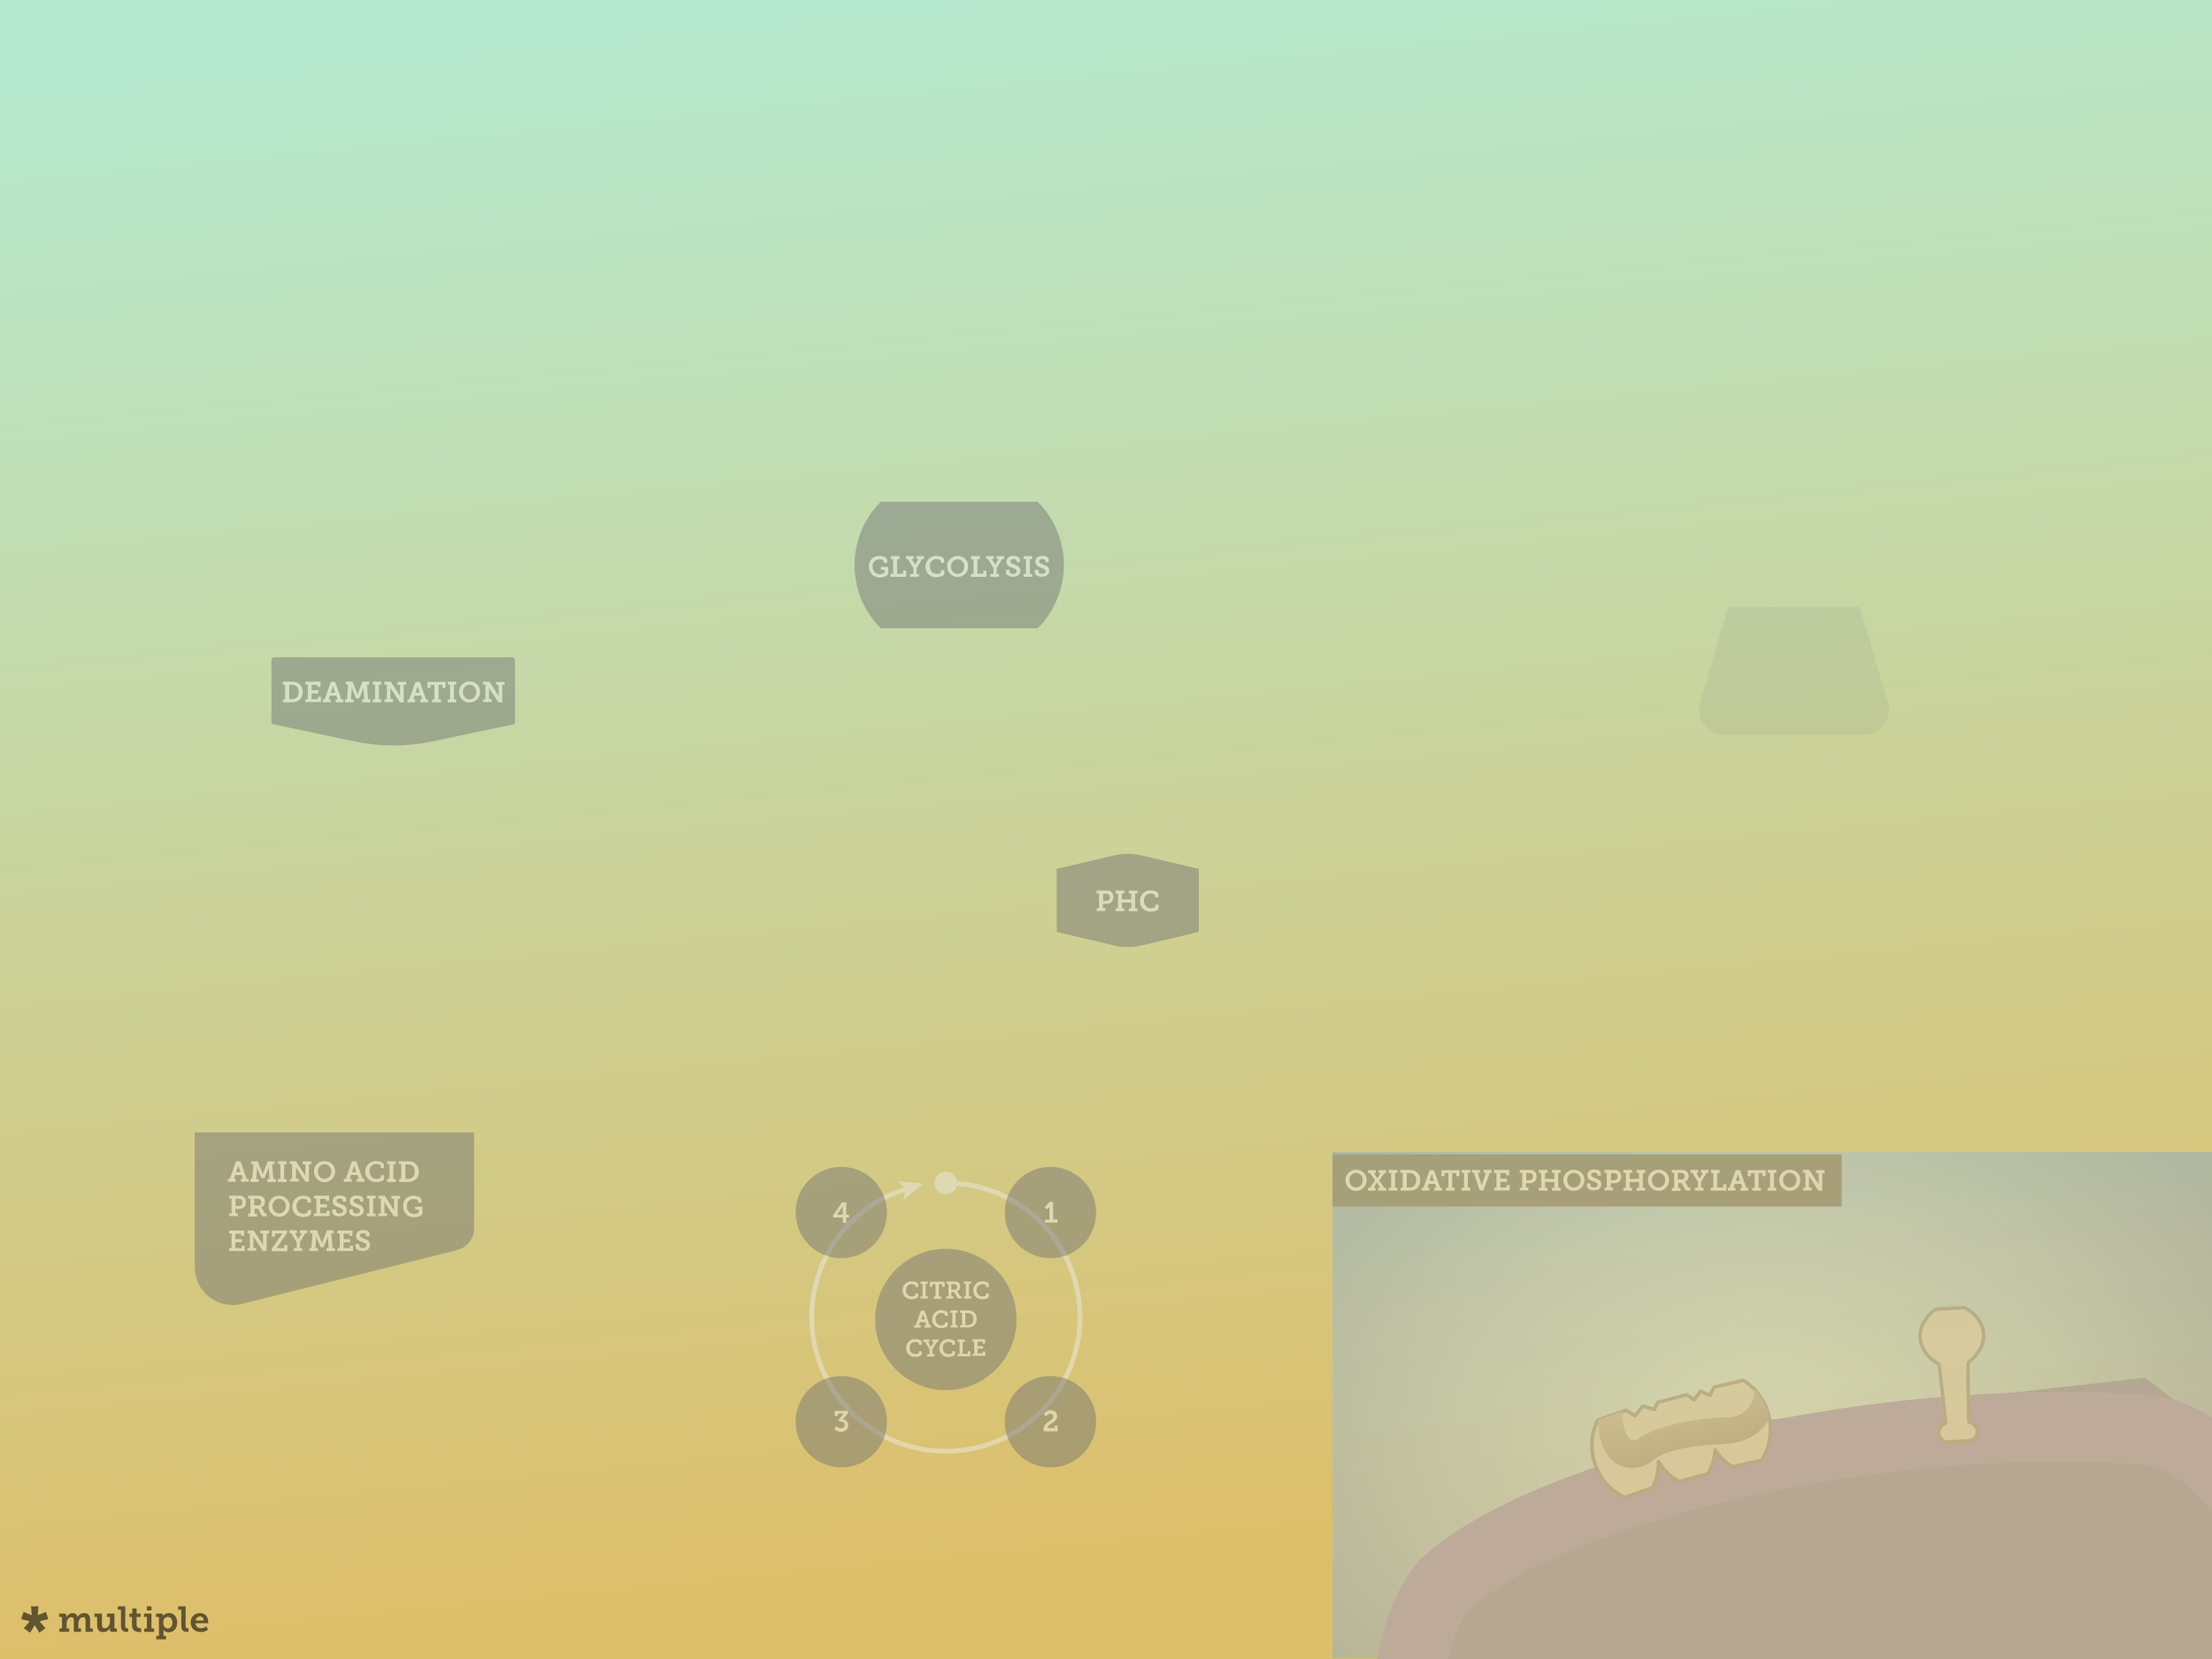 <?xml version="1.0" encoding="utf-8"?>
<!-- Generator: Adobe Illustrator 18.1.1, SVG Export Plug-In . SVG Version: 6.00 Build 0)  -->
<!DOCTYPE svg PUBLIC "-//W3C//DTD SVG 1.1//EN" "http://www.w3.org/Graphics/SVG/1.1/DTD/svg11.dtd">
<svg version="1.1" id="Layer_1" xmlns="http://www.w3.org/2000/svg" xmlns:xlink="http://www.w3.org/1999/xlink" x="0px" y="0px"
	 viewBox="0 0 920 690" enable-background="new 0 0 920 690" xml:space="preserve">
<filter  height="200%" width="200%" x="-50%" id="ds3" y="-50%">
	<feOffset  result="offOut" dy="17" dx="0" in="SourceAlpha"></feOffset>
	<feGaussianBlur  result="blurOut" stdDeviation="15" in="offOut"></feGaussianBlur>
	<feComponentTransfer>
		<feFuncA  type="linear" slope="0.4"></feFuncA>
	</feComponentTransfer>
	<feMerge>
		<feMergeNode></feMergeNode>
		<feMergeNode  in="SourceGraphic"></feMergeNode>
	</feMerge>
</filter>
<filter  height="200%" width="200%" x="-50%" id="ds2" y="-50%">
	<feOffset  result="offOut" dy="-1" dx="0" in="SourceAlpha"></feOffset>
	<feGaussianBlur  result="blurOut" stdDeviation="17" in="offOut"></feGaussianBlur>
	<feComponentTransfer>
		<feFuncA  type="linear" slope="0.2"></feFuncA>
	</feComponentTransfer>
	<feMerge>
		<feMergeNode></feMergeNode>
		<feMergeNode  in="SourceGraphic"></feMergeNode>
	</feMerge>
</filter>
<filter  height="170%" width="170%" x="-30%" id="ds1" y="-20%">
	<feOffset  result="offOut" dy="1" dx="0" in="SourceAlpha"></feOffset>
	<feGaussianBlur  result="blurOut" stdDeviation="2" in="offOut"></feGaussianBlur>
	<feComponentTransfer>
		<feFuncA  type="linear" slope="0.5"></feFuncA>
	</feComponentTransfer>
	<feMerge>
		<feMergeNode></feMergeNode>
		<feMergeNode  in="SourceGraphic"></feMergeNode>
	</feMerge>
</filter>
<linearGradient id="SVGID_1_" gradientUnits="userSpaceOnUse" x1="425.809" y1="-5.194" x2="489.046" y2="642.504">
	<stop  offset="0" style="stop-color:#B6E9CF"/>
	<stop  offset="1" style="stop-color:#DDBF6B"/>
</linearGradient>
<rect x="0" y="0" fill="url(#SVGID_1_)" width="920" height="690"/>
<g opacity="0.45">
	<path fill="#6D6E70" d="M213.4,301.3l-33.8,7.1c-10.5,2.2-21.4,2.2-31.9,0l-33.8-7.1c-0.6-0.1-1-0.6-1-1.2v-25.5
		c0-0.7,0.5-1.2,1.2-1.2h98.9c0.7,0,1.2,0.5,1.2,1.2v25.5C214.4,300.7,214,301.2,213.4,301.3z"/>
	<g>
		<g>
			<path fill="#E8E8E8" d="M117.6,290.9h1v-6.2h-1v-1.2h3.7c0.7,0,1.2,0,1.8,0.2c1.7,0.5,2.8,2,2.8,4.1c0,2-1,3.5-2.6,4
				c-0.6,0.2-1.2,0.3-1.9,0.3h-3.7V290.9z M121.2,290.8c0.5,0,1,0,1.4-0.2c1-0.4,1.6-1.4,1.6-2.8c0-1.5-0.6-2.4-1.6-2.8
				c-0.4-0.2-0.8-0.2-1.3-0.2h-1v6H121.2z"/>
			<path fill="#E8E8E8" d="M127,290.9h1v-6.2h-1v-1.2h6.3v2.2H132v-0.9h-2.4v2.3h2.8v1.3h-2.8v2.4h2.6v-1h1.3v2.2H127V290.9z"/>
			<path fill="#E8E8E8" d="M134.2,290.9h0.8l2.6-7.3h1.8l2.6,7.3h0.8v1.2h-3.2v-1.2h0.8l-0.5-1.6h-2.7l-0.5,1.6h0.8v1.2h-3.2V290.9z
				 M139.4,288.1l-0.8-2.4l-0.1-0.5c0-0.1,0-0.2,0-0.2h0l0,0.2c0,0.1-0.1,0.3-0.1,0.5l-0.8,2.4H139.4z"/>
			<path fill="#E8E8E8" d="M143.3,290.9h1l0.5-6.2h-1v-1.2h2.8l1.9,4.8c0.1,0.2,0.1,0.4,0.2,0.5l0,0.2h0l0-0.2
				c0-0.1,0.1-0.3,0.2-0.5l1.9-4.8h2.8v1.2h-1l0.5,6.2h1v1.2h-3.5v-1.2h0.9l-0.3-4.3c0-0.2,0-0.3,0-0.5l0-0.3h0c0,0.1,0,0.2-0.1,0.3
				c0,0.2-0.1,0.3-0.1,0.5l-1.6,3.9h-1.3l-1.6-3.9c0-0.1-0.1-0.3-0.1-0.5c0-0.1,0-0.2-0.1-0.3h0l0,0.3c0,0.2,0,0.3,0,0.5l-0.3,4.3h1
				v1.2h-3.5V290.9z"/>
			<path fill="#E8E8E8" d="M155,290.9h1v-6.2h-1v-1.2h3.6v1.2h-1v6.2h1v1.2H155V290.9z"/>
			<path fill="#E8E8E8" d="M159.9,290.9h1v-6.2h-1v-1.2h2.6l3.6,5.5c0.1,0.1,0.2,0.3,0.2,0.5l0.1,0.3h0l0-0.3c0-0.2,0-0.4,0-0.5
				v-4.2h-1.1v-1.2h3.6v1.2h-1v7.3h-1.6l-3.6-5.5c-0.1-0.1-0.2-0.3-0.2-0.5l-0.1-0.3h0l0,0.3c0,0.2,0,0.4,0,0.5v4.2h1.1v1.2h-3.6
				V290.9z"/>
			<path fill="#E8E8E8" d="M169.4,290.9h0.8l2.6-7.3h1.8l2.6,7.3h0.8v1.2h-3.2v-1.2h0.8l-0.5-1.6h-2.7l-0.5,1.6h0.8v1.2h-3.2V290.9z
				 M174.6,288.1l-0.8-2.4l-0.1-0.5c0-0.1,0-0.2,0-0.2h0l0,0.2c0,0.1-0.1,0.3-0.1,0.5l-0.8,2.4H174.6z"/>
			<path fill="#E8E8E8" d="M179.7,290.9h1v-6.1h-1.6v1.3h-1.3v-2.5h7.5v2.5h-1.3v-1.3h-1.6v6.1h1v1.2h-3.6V290.9z"/>
			<path fill="#E8E8E8" d="M186.2,290.9h1v-6.2h-1v-1.2h3.6v1.2h-1v6.2h1v1.2h-3.6V290.9z"/>
			<path fill="#E8E8E8" d="M195.3,283.4c2.5,0,4.4,1.9,4.4,4.3c0,2.5-1.9,4.5-4.4,4.5s-4.4-2-4.4-4.5
				C190.9,285.3,192.8,283.4,195.3,283.4z M195.3,290.9c1.5,0,2.8-1.3,2.8-3.1c0-1.7-1.3-3-2.8-3s-2.8,1.3-2.8,3
				C192.5,289.5,193.8,290.9,195.3,290.9z"/>
			<path fill="#E8E8E8" d="M200.9,290.9h1v-6.2h-1v-1.2h2.6l3.6,5.5c0.1,0.1,0.2,0.3,0.2,0.5l0.1,0.3h0l0-0.3c0-0.2,0-0.4,0-0.5
				v-4.2h-1.1v-1.2h3.6v1.2h-1v7.3h-1.6l-3.6-5.5c-0.1-0.1-0.2-0.3-0.2-0.5l-0.1-0.3h0l0,0.3c0,0.2,0,0.4,0,0.5v4.2h1.1v1.2h-3.6
				V290.9z"/>
		</g>
	</g>
</g>
<g opacity="0.45">
	<path fill="#6D6E70" d="M431.6,261.3c-21.8,0-43.5,0-65.3,0c-14.5-14.5-14.5-38,0-52.6c21.8,0,43.5,0,65.3,0
		C446.1,223.2,446.1,246.8,431.6,261.3z"/>
	<g>
		<g>
			<path fill="#E8E8E8" d="M365.7,231.2c1.5,0,3.3,0.6,3.3,1.7v1.2h-1.4v-0.6c0-0.6-0.9-0.9-1.8-0.9c-1.8,0-2.9,1.2-2.9,3
				c0,1.8,1.1,3.2,3,3.2c0.7,0,2-0.2,2-0.9v-0.9h-1.5v-1.2h3v2.6c0,1.3-2.3,1.8-3.5,1.8c-2.6,0-4.5-1.9-4.5-4.4
				C361.2,233.1,363.1,231.2,365.7,231.2z"/>
			<path fill="#E8E8E8" d="M370.5,238.7h1v-6.1h-1v-1.3h3.6v1.3h-1v6h2.5v-1.3h1.3v2.6h-6.5V238.7z"/>
			<path fill="#E8E8E8" d="M378.9,238.7h1v-2.4l-2.3-3.8h-0.8v-1.2h3.2v1.2h-0.8l1.3,2.2c0.1,0.1,0.1,0.2,0.1,0.3c0,0,0,0.1,0,0.1h0
				c0,0,0-0.1,0-0.1c0-0.1,0.1-0.2,0.1-0.3l1.3-2.2h-0.8v-1.2h3.1v1.2h-0.8l-2.3,3.8v2.4h1v1.2h-3.6V238.7z"/>
			<path fill="#E8E8E8" d="M389.4,231.2c1,0,3.3,0.4,3.3,1.7v1.2h-1.4v-0.7c0-0.6-1.1-0.9-1.8-0.9c-1.6,0-2.8,1.2-2.8,3
				c0,1.9,1.2,3.2,2.9,3.2c0.5,0,1.8-0.2,1.8-0.8v-0.7h1.4v1.2c0,1.3-2.2,1.7-3.4,1.7c-2.6,0-4.5-1.9-4.5-4.4
				C385,233.1,386.9,231.2,389.4,231.2z"/>
			<path fill="#E8E8E8" d="M398.3,231.2c2.5,0,4.4,1.9,4.4,4.3c0,2.5-1.9,4.5-4.4,4.5s-4.4-2-4.4-4.5
				C393.9,233.2,395.8,231.2,398.3,231.2z M398.3,238.7c1.5,0,2.8-1.3,2.8-3.1c0-1.7-1.3-3-2.8-3s-2.8,1.3-2.8,3
				C395.5,237.3,396.8,238.7,398.3,238.7z"/>
			<path fill="#E8E8E8" d="M403.9,238.7h1v-6.1h-1v-1.3h3.6v1.3h-1v6h2.5v-1.3h1.3v2.6h-6.5V238.7z"/>
			<path fill="#E8E8E8" d="M412.2,238.7h1v-2.4l-2.3-3.8h-0.8v-1.2h3.2v1.2h-0.8l1.3,2.2c0.1,0.1,0.1,0.2,0.1,0.3c0,0,0,0.1,0,0.1h0
				c0,0,0-0.1,0-0.1c0-0.1,0.1-0.2,0.1-0.3l1.3-2.2h-0.8v-1.2h3.1v1.2h-0.8l-2.3,3.8v2.4h1v1.2h-3.6V238.7z"/>
			<path fill="#E8E8E8" d="M419.9,237.2v0.6c0,0.5,0.7,0.9,1.5,0.9c0.9,0,1.5-0.4,1.5-1.1c0-0.9-1-1.1-2-1.5
				c-1.1-0.4-2.3-0.9-2.3-2.5c0-1.7,1.4-2.4,2.9-2.4c1.3,0,2.7,0.5,2.7,1.5v1.1h-1.4v-0.6c0-0.4-0.6-0.7-1.3-0.7
				c-0.7,0-1.3,0.3-1.3,0.9c0,0.8,0.8,1,1.7,1.4c1.3,0.4,2.5,1,2.5,2.6c0,1.7-1.5,2.5-3.1,2.5c-1.4,0-2.9-0.6-2.9-1.9v-1H419.9z"/>
			<path fill="#E8E8E8" d="M425.7,238.7h1v-6.2h-1v-1.2h3.6v1.2h-1v6.2h1v1.2h-3.6V238.7z"/>
			<path fill="#E8E8E8" d="M431.9,237.2v0.6c0,0.5,0.7,0.9,1.5,0.9c0.9,0,1.5-0.4,1.5-1.1c0-0.9-1-1.1-2-1.5
				c-1.1-0.4-2.3-0.9-2.3-2.5c0-1.7,1.4-2.4,2.9-2.4c1.3,0,2.7,0.5,2.7,1.5v1.1h-1.4v-0.6c0-0.4-0.6-0.7-1.3-0.7
				c-0.7,0-1.3,0.3-1.3,0.9c0,0.8,0.8,1,1.7,1.4c1.3,0.4,2.5,1,2.5,2.6c0,1.7-1.5,2.5-3.1,2.5c-1.4,0-2.9-0.6-2.9-1.9v-1H431.9z"/>
		</g>
	</g>
</g>
<path opacity="0.1" fill="#6D6E70" d="M773.5,252.4h-54.7l-11.7,39.8c-2,6.8,3.1,13.5,10.1,13.5h57.9c7.1,0,12.1-6.8,10.1-13.5
	L773.5,252.4z"/>
<g opacity="0.45">
	<g>
		<path fill="none" stroke="#EDEDED" stroke-width="2" stroke-miterlimit="10" d="M393.4,492c30.8,0,55.8,25,55.8,55.8
			c0,30.8-25,55.8-55.8,55.8s-55.8-25-55.8-55.8c0-25.2,16.7-46.5,39.6-53.4"/>
		<g>
			<circle fill="#EDEDED" cx="393.4" cy="492" r="4.7"/>
		</g>
		<g>
			<polygon fill="#EDEDED" points="384,492.3 375.7,499.1 376.7,494.5 373.3,491.3 			"/>
		</g>
	</g>
</g>
<g opacity="0.45">
	<path fill="#6D6E70" d="M498.6,387.6l-23.7,5.6c-3.8,0.9-7.9,0.9-11.7,0l-23.7-5.6v-26.2l23.7-5.6c3.8-0.9,7.9-0.9,11.7,0l23.7,5.6
		V387.6z"/>
	<g>
		<g>
			<path fill="#E8E8E8" d="M456.1,377.8h1v-6.2h-1v-1.2h4.1c0.5,0,1,0,1.4,0.2c0.9,0.4,1.5,1.3,1.5,2.5c0,1.2-0.6,2.2-1.6,2.6
				c-0.4,0.1-0.8,0.2-1.3,0.2h-1.5v1.8h1v1.2h-3.6V377.8z M460,374.7c0.3,0,0.6-0.1,0.9-0.2c0.5-0.2,0.7-0.7,0.7-1.3
				c0-0.6-0.2-1-0.6-1.3c-0.2-0.1-0.5-0.2-0.9-0.2h-1.3v3H460z"/>
			<path fill="#E8E8E8" d="M464,377.8h1v-6.2h-1v-1.2h3.6v1.2h-1v2.5h3.9v-2.5h-1v-1.2h3.6v1.2h-1v6.2h1v1.2h-3.6v-1.2h1v-2.4h-3.9
				v2.4h1v1.2H464V377.8z"/>
			<path fill="#E8E8E8" d="M478.5,370.3c1,0,3.3,0.4,3.3,1.7v1.2h-1.4v-0.7c0-0.6-1.1-0.9-1.8-0.9c-1.6,0-2.8,1.2-2.8,3
				c0,1.9,1.2,3.2,2.9,3.2c0.5,0,1.8-0.2,1.8-0.8v-0.7h1.4v1.2c0,1.3-2.2,1.7-3.4,1.7c-2.6,0-4.4-1.9-4.4-4.4
				C474.1,372.2,476,370.3,478.5,370.3z"/>
		</g>
	</g>
</g>
<g opacity="0.45">
	<circle fill="#6D6E70" cx="393.4" cy="548.8" r="29.4"/>
	<g>
		<g>
			<path fill="#E8E8E8" d="M379.1,532.9c0.9,0,2.8,0.3,2.8,1.4v1h-1.2v-0.5c0-0.5-0.9-0.7-1.5-0.7c-1.4,0-2.4,1-2.4,2.5
				c0,1.6,1,2.6,2.4,2.6c0.4,0,1.5-0.1,1.5-0.7v-0.5h1.2v1c0,1.1-1.8,1.4-2.8,1.4c-2.2,0-3.7-1.6-3.7-3.7
				C375.4,534.5,377,532.9,379.1,532.9z"/>
			<path fill="#E8E8E8" d="M382.9,539.2h0.8V534h-0.8v-1h3v1h-0.9v5.1h0.9v1h-3V539.2z"/>
			<path fill="#E8E8E8" d="M388.3,539.2h0.8v-5.1h-1.3v1.1h-1.1v-2.1h6.2v2.1h-1.1v-1.1h-1.3v5.1h0.9v1h-3V539.2z"/>
			<path fill="#E8E8E8" d="M393.7,539.2h0.8V534h-0.8v-1h3.1c0.5,0,0.9,0,1.3,0.1c0.8,0.3,1.3,0.9,1.3,1.9c0,1-0.5,1.7-1.3,2v0
				l0.1,0.1c0.1,0.1,0.2,0.2,0.2,0.3l0.8,1.5c0.1,0.2,0.2,0.2,0.5,0.2h0.2v1h-0.8c-0.6,0-0.8-0.1-1-0.5l-1-1.8
				c-0.2-0.3-0.3-0.4-0.7-0.4h-0.7v1.7h0.8v1h-3V539.2z M397,536.4c0.7,0,1.1-0.4,1.1-1.2c0-0.5-0.2-0.8-0.6-1
				c-0.2-0.1-0.5-0.1-0.8-0.1h-1v2.3H397z"/>
			<path fill="#E8E8E8" d="M400.9,539.2h0.8V534h-0.8v-1h3v1H403v5.1h0.9v1h-3V539.2z"/>
			<path fill="#E8E8E8" d="M408.5,532.9c0.9,0,2.8,0.3,2.8,1.4v1h-1.2v-0.5c0-0.5-0.9-0.7-1.5-0.7c-1.4,0-2.4,1-2.4,2.5
				c0,1.6,1,2.6,2.4,2.6c0.4,0,1.5-0.1,1.5-0.7v-0.5h1.2v1c0,1.1-1.8,1.4-2.8,1.4c-2.2,0-3.7-1.6-3.7-3.7
				C404.8,534.5,406.4,532.9,408.5,532.9z"/>
			<path fill="#E8E8E8" d="M380.3,551.2h0.6l2.1-6.1h1.5l2.1,6.1h0.6v1h-2.7v-1h0.7l-0.4-1.3h-2.2l-0.4,1.3h0.7v1h-2.7V551.2z
				 M384.7,548.8l-0.7-2l-0.1-0.4c0-0.1,0-0.1,0-0.2h0l0,0.2c0,0.1,0,0.2-0.1,0.4l-0.7,2H384.7z"/>
			<path fill="#E8E8E8" d="M391.4,544.9c0.9,0,2.8,0.3,2.8,1.4v1H393v-0.5c0-0.5-0.9-0.7-1.5-0.7c-1.4,0-2.4,1-2.4,2.5
				c0,1.6,1,2.6,2.4,2.6c0.4,0,1.5-0.1,1.5-0.7v-0.5h1.2v1c0,1.1-1.8,1.4-2.8,1.4c-2.2,0-3.7-1.6-3.7-3.7
				C387.8,546.5,389.4,544.9,391.4,544.9z"/>
			<path fill="#E8E8E8" d="M395.3,551.2h0.8V546h-0.8v-1h3v1h-0.9v5.1h0.9v1h-3V551.2z"/>
			<path fill="#E8E8E8" d="M399.3,551.2h0.8V546h-0.8v-1h3.1c0.6,0,1,0,1.5,0.2c1.4,0.4,2.3,1.6,2.3,3.4c0,1.7-0.8,2.9-2.2,3.3
				c-0.5,0.2-1,0.2-1.6,0.2h-3.1V551.2z M402.4,551.1c0.5,0,0.8,0,1.2-0.2c0.8-0.3,1.3-1.1,1.3-2.3c0-1.2-0.5-2-1.4-2.3
				c-0.4-0.2-0.7-0.2-1.1-0.2h-0.9v5H402.4z"/>
			<path fill="#E8E8E8" d="M380.6,556.9c0.9,0,2.8,0.3,2.8,1.4v1h-1.2v-0.5c0-0.5-0.9-0.7-1.5-0.7c-1.4,0-2.4,1-2.4,2.5
				c0,1.6,1,2.6,2.4,2.6c0.4,0,1.5-0.1,1.5-0.7v-0.5h1.2v1c0,1.1-1.8,1.4-2.8,1.4c-2.2,0-3.7-1.6-3.7-3.7
				C376.9,558.5,378.5,556.9,380.6,556.9z"/>
			<path fill="#E8E8E8" d="M385.7,563.2h0.9v-2l-1.9-3.1H384v-1h2.6v1H386l1.1,1.9c0.1,0.1,0.1,0.2,0.1,0.2c0,0,0,0.1,0,0.1h0
				c0,0,0-0.1,0-0.1c0-0.1,0.1-0.1,0.1-0.2l1.1-1.9h-0.7v-1h2.6v1h-0.6l-1.9,3.1v2h0.8v1h-3V563.2z"/>
			<path fill="#E8E8E8" d="M394.4,556.9c0.9,0,2.8,0.3,2.8,1.4v1H396v-0.5c0-0.5-0.9-0.7-1.5-0.7c-1.4,0-2.4,1-2.4,2.5
				c0,1.6,1,2.6,2.4,2.6c0.4,0,1.5-0.1,1.5-0.7v-0.5h1.2v1c0,1.1-1.8,1.4-2.8,1.4c-2.2,0-3.7-1.6-3.7-3.7
				C390.8,558.5,392.4,556.9,394.4,556.9z"/>
			<path fill="#E8E8E8" d="M398.3,563.2h0.8v-5.1h-0.8v-1h3v1h-0.9v5h2.1V562h1.1v2.1h-5.4V563.2z"/>
			<path fill="#E8E8E8" d="M404.4,563.2h0.8V558h-0.8v-1h5.3v1.8h-1.1v-0.8h-2v1.9h2.3v1h-2.3v2h2.1v-0.8h1.1v1.8h-5.4V563.2z"/>
		</g>
	</g>
	<circle fill="#6D6E70" cx="436.9" cy="504.3" r="19"/>
	<circle fill="#6D6E70" cx="436.9" cy="591.3" r="19"/>
	<circle fill="#6D6E70" cx="349.9" cy="591.3" r="19"/>
	<circle fill="#6D6E70" cx="349.9" cy="504.3" r="19"/>
	<g>
		<g>
			<path fill="#E8E8E8" d="M434.6,507.3h1.9v-4.8c0-0.1,0-0.3,0-0.4V502h0l-0.1,0.1c-0.1,0.1-0.1,0.2-0.3,0.3l-0.7,0.6l-0.9-1
				l2.1-2.1h1.4v7.3h1.8v1.3h-5.2V507.3z"/>
		</g>
	</g>
	<g>
		<g>
			<path fill="#E8E8E8" d="M434.1,595.3c0-0.3-0.1-0.5-0.1-0.8c0-3.1,4.1-3.5,4.1-5.3c0-0.8-0.6-1.2-1.3-1.2c-0.5,0-0.9,0.3-1.2,0.5
				c-0.2,0.2-0.3,0.3-0.4,0.5l-1.1-0.7c0.2-0.3,0.4-0.6,0.6-0.9c0.5-0.4,1.2-0.9,2.2-0.9c1.5,0,2.8,0.9,2.8,2.5c0,2.7-3.9,3.1-4,4.9
				h2.9V593h1.3v2.3H434.1z"/>
		</g>
	</g>
	<g>
		<g>
			<path fill="#E8E8E8" d="M346.5,505.5l3.7-5.4h1.8v5.1h1.1v1.2H352v2.2h-1.5v-2.2h-4V505.5z M348.1,505.2L348.1,505.2l2.4,0v-2.8
				c0-0.2,0-0.3,0-0.5l0-0.3h0l-0.1,0.2c-0.1,0.1-0.1,0.3-0.2,0.4L348.1,505.2z"/>
		</g>
	</g>
	<g>
		<g>
			<path fill="#E8E8E8" d="M347.2,586.8h5.4v1.1l-2,2.4c1.1,0.2,2.2,0.9,2.2,2.4c0,1.5-1.1,2.8-3,2.8c-0.9,0-1.6-0.3-2.1-0.6
				c-0.3-0.2-0.5-0.4-0.7-0.6l0.8-1.1c0.2,0.2,0.3,0.3,0.6,0.4c0.3,0.2,0.8,0.4,1.4,0.4c0.9,0,1.5-0.6,1.5-1.4
				c0-0.9-0.7-1.3-1.7-1.3c-0.2,0-0.4,0-0.5,0l-0.3-0.8l1.8-2.3c0.1-0.1,0.2-0.2,0.2-0.2l0.1-0.1v0c-0.1,0-0.1,0-0.2,0
				c-0.1,0-0.2,0-0.3,0h-1.9v1h-1.3V586.8z"/>
		</g>
	</g>
</g>
<g opacity="0.45">
	<g filter="url(#ds2)">
		
			<radialGradient id="SVGID_2_" cx="733.088" cy="596.4" r="229.917" gradientTransform="matrix(1 0 0 0.719 0 167.902)" gradientUnits="userSpaceOnUse">
			<stop  offset="0" style="stop-color:#C9E9F0"/>
			<stop  offset="0.218" style="stop-color:#C1E1EC"/>
			<stop  offset="0.556" style="stop-color:#ACCBE0"/>
			<stop  offset="0.97" style="stop-color:#8AA8CD"/>
			<stop  offset="1" style="stop-color:#87A5CB"/>
		</radialGradient>
		<rect x="554.2" y="480.1" fill="url(#SVGID_2_)" width="365.8" height="210.6"/>
	</g>
	<polygon fill="#8689BC" points="581.6,721.1 602.9,641.4 725.6,591.7 892.4,573 932.4,604.5 918.5,738.7 	"/>
	<g filter="url(#ds3)">
		<path fill="none" stroke="#9991CE" stroke-width="29" stroke-miterlimit="10" d="M581.6,719.7c0.5-16.5,4.3-65,21.4-79.7
			c42.5-36.6,176-70.9,289.5-62.2c28.9,2.2,47.2,38,47.2,38"/>
	</g>
	<g filter="url(#ds1)">
		<path fill="#D0D2D3" stroke="#929497" stroke-width="1.455" stroke-linejoin="round" stroke-miterlimit="10" d="M687.4,617.7
			c1.7-3.5,2.4-7.2,2.4-10.8c2,3.3,4.9,6.2,8.5,8.3l12-3.2c1.8-3.1,2.8-6.5,3.1-9.9c1.8,2.8,4.3,5.2,7.2,7l12.1-2.8
			c7.1-11.3,3.6-26.1-7.6-33.2l-12.1,2.8c-0.7,1.1-1.3,2.3-1.8,3.5l-3.9-1.8l-2.7,3.6c-1-0.8-2-1.5-3.1-2.1l-12,3.2
			c-0.5,0.9-1,1.9-1.4,2.9l-4.9-1.4l-3.2,4.1c-1.2-0.9-2.4-1.6-3.8-2.3c-3.6,1.2-7.9,2.7-11.7,4.1c-5.8,12-0.8,26.4,11.2,32.1
			L687.4,617.7z"/>
		<linearGradient id="SVGID_3_" gradientUnits="userSpaceOnUse" x1="698.22" y1="582.045" x2="703.333" y2="603.854">
			<stop  offset="0" style="stop-color:#B5B5B5"/>
			<stop  offset="1" style="stop-color:#9A9A9A"/>
		</linearGradient>
		<path fill="url(#SVGID_3_)" d="M718.1,588.5c-6.9-0.1-26.9,2-37.1,9.1c-1,0.7-2.4,0.3-2.9,0c-1-0.6-3.3-3.2-3.4-11.6
			c-3.2,1.1-6.9,2.4-10.2,3.6c0.5,9.6,3.3,15.7,8.4,18.5c1.8,1,3.7,1.4,5.7,1.4c2.9,0,6-0.7,8.6-2.9c7.2-6.3,25.4-6.7,31.7-7.2
			c7.2-0.6,13.8-4.2,17.1-10.6c-0.9-4.6-3.1-8.8-6.5-12.2C729.9,587.5,720.3,588.6,718.1,588.5z"/>
	</g>
	<g filter="url(#ds1)">
		<path fill="#D0D2D3" d="M804.9,543.6c-9,6.9-8.3,17.1,1.4,22.7c0.5,0,2.9,24.6,2.9,24.6c-5.3,2.6-2.4,8.1,1.3,7.9
			c2.5-0.2,5.7-0.4,8.2-0.5c4.1-0.2,5.8-6,0.2-8c0,0-0.7-24.7-0.2-24.7c9-6.9,8.3-17.1-1.4-22.7C813.5,543,808.7,543.3,804.9,543.6z
			"/>
		<path fill="none" stroke="#929497" stroke-width="1.455" stroke-linejoin="round" stroke-miterlimit="10" d="M804.9,543.6
			c-9,6.9-8.3,17.1,1.4,22.7c0.5,0,2.9,24.6,2.9,24.6c-5.3,2.6-2.4,8.1,1.3,7.9c2.5-0.2,5.7-0.4,8.2-0.5c4.1-0.2,5.8-6,0.2-8
			c0,0-0.7-24.7-0.2-24.7c9-6.9,8.3-17.1-1.4-22.7C813.5,543,808.7,543.3,804.9,543.6z"/>
	</g>
	<rect x="554.2" y="480.1" fill="#6D6E70" width="211.8" height="21.7"/>
	<g>
		<g>
			<path fill="#E8E8E8" d="M564,486.5c2.5,0,4.4,1.9,4.4,4.3c0,2.5-1.9,4.5-4.4,4.5s-4.4-2-4.4-4.5
				C559.6,488.4,561.5,486.5,564,486.5z M564,493.9c1.5,0,2.8-1.3,2.8-3.1c0-1.7-1.3-3-2.8-3s-2.8,1.3-2.8,3
				C561.2,492.6,562.5,493.9,564,493.9z"/>
			<path fill="#E8E8E8" d="M569,494h0.8l2.1-3.1l-2.1-3h-0.8v-1.2h3.2v1.2h-0.8l1.2,1.8c0.1,0.1,0.1,0.2,0.2,0.3c0,0,0,0.1,0.1,0.1
				h0c0,0,0.1-0.2,0.2-0.4l1.1-1.8h-0.8v-1.2h3.1v1.2h-0.7l-2.2,3.1l2.1,3h0.8v1.2h-3.2V494h0.8l-1.2-1.8c-0.1-0.1-0.1-0.2-0.2-0.3
				c0,0,0-0.1-0.1-0.1h0c0,0-0.1,0.2-0.2,0.4l-1.1,1.8h0.8v1.2H569V494z"/>
			<path fill="#E8E8E8" d="M577.6,494h1v-6.2h-1v-1.2h3.6v1.2h-1v6.2h1v1.2h-3.6V494z"/>
			<path fill="#E8E8E8" d="M582.4,494h1v-6.2h-1v-1.2h3.7c0.7,0,1.2,0,1.8,0.2c1.7,0.5,2.8,2,2.8,4.1c0,2-1,3.5-2.6,4
				c-0.6,0.2-1.2,0.3-1.9,0.3h-3.7V494z M586,493.9c0.5,0,1,0,1.4-0.2c1-0.4,1.6-1.4,1.6-2.8c0-1.5-0.6-2.4-1.6-2.8
				c-0.4-0.2-0.8-0.2-1.3-0.2h-1v6H586z"/>
			<path fill="#E8E8E8" d="M591.2,494h0.8l2.6-7.3h1.8l2.6,7.3h0.8v1.2h-3.2V494h0.8l-0.5-1.6h-2.7l-0.5,1.6h0.8v1.2h-3.2V494z
				 M596.4,491.1l-0.8-2.4l-0.1-0.5c0-0.1,0-0.2,0-0.2h0l0,0.2c0,0.1-0.1,0.3-0.1,0.5l-0.8,2.4H596.4z"/>
			<path fill="#E8E8E8" d="M601.4,494h1v-6.1h-1.6v1.3h-1.3v-2.5h7.5v2.5h-1.3v-1.3H604v6.1h1v1.2h-3.6V494z"/>
			<path fill="#E8E8E8" d="M607.9,494h1v-6.2h-1v-1.2h3.6v1.2h-1v6.2h1v1.2h-3.6V494z"/>
			<path fill="#E8E8E8" d="M613,487.8h-0.8v-1.2h3.3v1.2h-0.9l1.6,4.9c0.1,0.2,0.1,0.4,0.1,0.5l0,0.3h0l0-0.3c0-0.1,0.1-0.3,0.1-0.5
				l1.6-4.9h-0.9v-1.2h3.3v1.2h-0.8l-2.6,7.3h-1.6L613,487.8z"/>
			<path fill="#E8E8E8" d="M621.4,494h1v-6.2h-1v-1.2h6.3v2.2h-1.3v-0.9H624v2.3h2.8v1.3H624v2.4h2.6v-1h1.3v2.2h-6.5V494z"/>
			<path fill="#E8E8E8" d="M632.1,494h1v-6.2h-1v-1.2h4.1c0.5,0,1,0,1.4,0.2c0.9,0.4,1.5,1.3,1.5,2.5c0,1.2-0.6,2.2-1.6,2.6
				c-0.4,0.1-0.8,0.2-1.3,0.2h-1.5v1.8h1v1.2h-3.6V494z M636,490.9c0.3,0,0.6-0.1,0.9-0.2c0.5-0.2,0.7-0.7,0.7-1.3
				c0-0.6-0.2-1-0.6-1.3c-0.2-0.1-0.5-0.2-0.9-0.2h-1.3v3H636z"/>
			<path fill="#E8E8E8" d="M640,494h1v-6.2h-1v-1.2h3.6v1.2h-1v2.5h3.9v-2.5h-1v-1.2h3.6v1.2h-1v6.2h1v1.2h-3.6V494h1v-2.4h-3.9v2.4
				h1v1.2H640V494z"/>
			<path fill="#E8E8E8" d="M654.6,486.5c2.5,0,4.4,1.9,4.4,4.3c0,2.5-1.9,4.5-4.4,4.5s-4.4-2-4.4-4.5
				C650.2,488.4,652.1,486.5,654.6,486.5z M654.6,493.9c1.5,0,2.8-1.3,2.8-3.1c0-1.7-1.3-3-2.8-3s-2.8,1.3-2.8,3
				C651.8,492.6,653.1,493.9,654.6,493.9z"/>
			<path fill="#E8E8E8" d="M661.5,492.4v0.6c0,0.5,0.7,0.9,1.5,0.9c0.9,0,1.5-0.4,1.5-1.1c0-0.9-1-1.1-2-1.5
				c-1.1-0.4-2.3-0.9-2.3-2.5c0-1.7,1.4-2.4,2.9-2.4c1.3,0,2.7,0.5,2.7,1.5v1.1h-1.4v-0.6c0-0.4-0.6-0.7-1.3-0.7
				c-0.7,0-1.3,0.3-1.3,0.9c0,0.8,0.8,1,1.7,1.4c1.3,0.4,2.5,1,2.5,2.6c0,1.7-1.5,2.5-3.1,2.5c-1.4,0-2.9-0.6-2.9-1.9v-1H661.5z"/>
			<path fill="#E8E8E8" d="M667.3,494h1v-6.2h-1v-1.2h4.1c0.5,0,1,0,1.4,0.2c0.9,0.4,1.5,1.3,1.5,2.5c0,1.2-0.6,2.2-1.6,2.6
				c-0.4,0.1-0.8,0.2-1.3,0.2h-1.5v1.8h1v1.2h-3.6V494z M671.2,490.9c0.3,0,0.6-0.1,0.9-0.2c0.5-0.2,0.7-0.7,0.7-1.3
				c0-0.6-0.2-1-0.6-1.3c-0.2-0.1-0.5-0.2-0.9-0.2h-1.3v3H671.2z"/>
			<path fill="#E8E8E8" d="M675.2,494h1v-6.2h-1v-1.2h3.6v1.2h-1v2.5h3.9v-2.5h-1v-1.2h3.6v1.2h-1v6.2h1v1.2h-3.6V494h1v-2.4h-3.9
				v2.4h1v1.2h-3.6V494z"/>
			<path fill="#E8E8E8" d="M689.8,486.5c2.5,0,4.4,1.9,4.4,4.3c0,2.5-1.9,4.5-4.4,4.5s-4.4-2-4.4-4.5
				C685.4,488.4,687.3,486.5,689.8,486.5z M689.8,493.9c1.5,0,2.8-1.3,2.8-3.1c0-1.7-1.3-3-2.8-3s-2.8,1.3-2.8,3
				C687,492.6,688.2,493.9,689.8,493.9z"/>
			<path fill="#E8E8E8" d="M695.3,494h1v-6.2h-1v-1.2h3.8c0.6,0,1.1,0,1.6,0.2c1,0.3,1.6,1.1,1.6,2.3s-0.6,2-1.6,2.4v0l0.1,0.1
				c0.1,0.1,0.2,0.2,0.3,0.3l1,1.8c0.1,0.2,0.3,0.3,0.6,0.3h0.3v1.2h-1c-0.7,0-0.9-0.1-1.2-0.6l-1.2-2.2c-0.2-0.3-0.3-0.4-0.8-0.4
				h-0.8v2.1h1v1.2h-3.6V494z M699.3,490.6c0.8,0,1.4-0.5,1.4-1.4c0-0.6-0.2-1-0.7-1.2c-0.2-0.1-0.6-0.2-1-0.2h-1.2v2.7H699.3z"/>
			<path fill="#E8E8E8" d="M705.2,494h1v-2.4l-2.3-3.8h-0.8v-1.2h3.2v1.2h-0.8l1.3,2.2c0.1,0.1,0.1,0.2,0.1,0.3c0,0,0,0.1,0,0.1h0
				c0,0,0-0.1,0-0.1c0-0.1,0.1-0.2,0.1-0.3l1.3-2.2h-0.8v-1.2h3.1v1.2h-0.8l-2.3,3.8v2.4h1v1.2h-3.6V494z"/>
			<path fill="#E8E8E8" d="M711.6,494h1v-6.1h-1v-1.3h3.6v1.3h-1v6h2.5v-1.3h1.3v2.6h-6.5V494z"/>
			<path fill="#E8E8E8" d="M718.5,494h0.8l2.6-7.3h1.8l2.6,7.3h0.8v1.2h-3.2V494h0.8l-0.5-1.6h-2.7l-0.5,1.6h0.8v1.2h-3.2V494z
				 M723.7,491.1l-0.8-2.4l-0.1-0.5c0-0.1,0-0.2,0-0.2h0l0,0.2c0,0.1-0.1,0.3-0.1,0.5l-0.8,2.4H723.7z"/>
			<path fill="#E8E8E8" d="M728.8,494h1v-6.1h-1.6v1.3h-1.3v-2.5h7.5v2.5H733v-1.3h-1.6v6.1h1v1.2h-3.6V494z"/>
			<path fill="#E8E8E8" d="M735.2,494h1v-6.2h-1v-1.2h3.6v1.2h-1v6.2h1v1.2h-3.6V494z"/>
			<path fill="#E8E8E8" d="M744.4,486.5c2.5,0,4.4,1.9,4.4,4.3c0,2.5-1.9,4.5-4.4,4.5s-4.4-2-4.4-4.5
				C740,488.4,741.9,486.5,744.4,486.5z M744.4,493.9c1.5,0,2.8-1.3,2.8-3.1c0-1.7-1.3-3-2.8-3s-2.8,1.3-2.8,3
				C741.6,492.6,742.9,493.9,744.4,493.9z"/>
			<path fill="#E8E8E8" d="M749.9,494h1v-6.2h-1v-1.2h2.6l3.6,5.5c0.1,0.1,0.2,0.3,0.2,0.5l0.1,0.3h0l0-0.3c0-0.2,0-0.4,0-0.5v-4.2
				h-1.1v-1.2h3.6v1.2h-1v7.3h-1.6l-3.6-5.5c-0.1-0.1-0.2-0.3-0.2-0.5l-0.1-0.3h0l0,0.3c0,0.2,0,0.4,0,0.5v4.2h1.1v1.2h-3.6V494z"/>
		</g>
	</g>
</g>
<g opacity="0.45">
	<path fill="#6D6E70" d="M190.2,519.9l-89.6,22.4c-9.9,2.5-19.6-5-19.6-15.3v-56h116.2v39.9C197.2,515.1,194.3,518.8,190.2,519.9z"
		/>
	<g>
		<g>
			<path fill="#E8E8E8" d="M94.8,490.3h0.8l2.6-7.3h1.8l2.6,7.3h0.8v1.2h-3.2v-1.2h0.8l-0.5-1.6h-2.7l-0.5,1.6H98v1.2h-3.2V490.3z
				 M100,487.5l-0.8-2.4l-0.1-0.5c0-0.1,0-0.2,0-0.2h0l0,0.2c0,0.1-0.1,0.3-0.1,0.5l-0.8,2.4H100z"/>
			<path fill="#E8E8E8" d="M103.9,490.3h1l0.5-6.2h-1V483h2.8l1.9,4.8c0.1,0.2,0.1,0.4,0.2,0.5l0,0.2h0l0-0.2c0-0.1,0.1-0.3,0.2-0.5
				l1.9-4.8h2.8v1.2h-1l0.5,6.2h1v1.2h-3.5v-1.2h0.9l-0.3-4.3c0-0.2,0-0.3,0-0.5l0-0.3h0c0,0.1,0,0.2-0.1,0.3c0,0.2-0.1,0.3-0.1,0.5
				l-1.6,3.9h-1.3l-1.6-3.9c0-0.1-0.1-0.3-0.1-0.5c0-0.1,0-0.2-0.1-0.3h0l0,0.3c0,0.2,0,0.3,0,0.5l-0.3,4.3h1v1.2h-3.5V490.3z"/>
			<path fill="#E8E8E8" d="M115.6,490.3h1v-6.2h-1V483h3.6v1.2h-1v6.2h1v1.2h-3.6V490.3z"/>
			<path fill="#E8E8E8" d="M120.5,490.3h1v-6.2h-1V483h2.6l3.6,5.5c0.1,0.1,0.2,0.3,0.2,0.5l0.1,0.3h0l0-0.3c0-0.2,0-0.4,0-0.5v-4.2
				h-1.1V483h3.6v1.2h-1v7.3H127l-3.6-5.5c-0.1-0.1-0.2-0.3-0.2-0.5l-0.1-0.3h0l0,0.3c0,0.2,0,0.4,0,0.5v4.2h1.1v1.2h-3.6V490.3z"/>
			<path fill="#E8E8E8" d="M135,482.9c2.5,0,4.4,1.9,4.4,4.3c0,2.5-1.9,4.5-4.4,4.5s-4.4-2-4.4-4.5
				C130.5,484.8,132.4,482.9,135,482.9z M135,490.3c1.5,0,2.8-1.3,2.8-3.1c0-1.7-1.3-3-2.8-3s-2.8,1.3-2.8,3
				C132.2,489,133.4,490.3,135,490.3z"/>
			<path fill="#E8E8E8" d="M143,490.3h0.8l2.6-7.3h1.8l2.6,7.3h0.8v1.2h-3.2v-1.2h0.8l-0.5-1.6h-2.7l-0.5,1.6h0.8v1.2H143V490.3z
				 M148.2,487.5l-0.8-2.4l-0.1-0.5c0-0.1,0-0.2,0-0.2h0l0,0.2c0,0.1-0.1,0.3-0.1,0.5l-0.8,2.4H148.2z"/>
			<path fill="#E8E8E8" d="M156.4,482.9c1,0,3.3,0.4,3.3,1.7v1.2h-1.4V485c0-0.6-1.1-0.9-1.8-0.9c-1.6,0-2.8,1.2-2.8,3
				c0,1.9,1.2,3.2,2.9,3.2c0.5,0,1.8-0.2,1.8-0.8v-0.7h1.4v1.2c0,1.3-2.2,1.7-3.4,1.7c-2.6,0-4.5-1.9-4.5-4.4
				C152,484.7,153.9,482.9,156.4,482.9z"/>
			<path fill="#E8E8E8" d="M161,490.3h1v-6.2h-1V483h3.6v1.2h-1v6.2h1v1.2H161V490.3z"/>
			<path fill="#E8E8E8" d="M165.9,490.3h1v-6.2h-1V483h3.7c0.7,0,1.2,0,1.8,0.2c1.7,0.5,2.8,2,2.8,4.1c0,2-1,3.5-2.6,4
				c-0.6,0.2-1.2,0.3-1.9,0.3h-3.7V490.3z M169.5,490.3c0.5,0,1,0,1.4-0.2c1-0.4,1.6-1.4,1.6-2.8c0-1.5-0.6-2.4-1.6-2.8
				c-0.4-0.2-0.8-0.2-1.3-0.2h-1v6H169.5z"/>
			<path fill="#E8E8E8" d="M95.3,504.7h1v-6.2h-1v-1.2h4.1c0.5,0,1,0,1.4,0.2c0.9,0.4,1.5,1.3,1.5,2.5c0,1.2-0.6,2.2-1.6,2.6
				c-0.4,0.1-0.8,0.2-1.3,0.2h-1.5v1.8h1v1.2h-3.6V504.7z M99.2,501.6c0.3,0,0.6-0.1,0.9-0.2c0.5-0.2,0.7-0.7,0.7-1.3
				c0-0.6-0.2-1-0.6-1.3c-0.2-0.1-0.5-0.2-0.9-0.2h-1.3v3H99.2z"/>
			<path fill="#E8E8E8" d="M103.2,504.7h1v-6.2h-1v-1.2h3.8c0.6,0,1.1,0,1.6,0.2c1,0.3,1.6,1.1,1.6,2.3s-0.6,2-1.6,2.4v0l0.1,0.1
				c0.1,0.1,0.2,0.2,0.3,0.3l1,1.8c0.1,0.2,0.3,0.3,0.6,0.3h0.3v1.2h-1c-0.7,0-0.9-0.1-1.2-0.6l-1.2-2.2c-0.2-0.3-0.3-0.4-0.8-0.4
				h-0.8v2.1h1v1.2h-3.6V504.7z M107.2,501.4c0.8,0,1.4-0.5,1.4-1.4c0-0.6-0.2-1-0.7-1.2c-0.2-0.1-0.6-0.2-1-0.2h-1.2v2.7H107.2z"/>
			<path fill="#E8E8E8" d="M116.1,497.3c2.5,0,4.4,1.9,4.4,4.3c0,2.5-1.9,4.5-4.4,4.5s-4.4-2-4.4-4.5
				C111.7,499.2,113.6,497.3,116.1,497.3z M116.1,504.7c1.5,0,2.8-1.3,2.8-3.1c0-1.7-1.3-3-2.8-3s-2.8,1.3-2.8,3
				C113.3,503.4,114.6,504.7,116.1,504.7z"/>
			<path fill="#E8E8E8" d="M126,497.3c1,0,3.3,0.4,3.3,1.7v1.2h-1.4v-0.7c0-0.6-1.1-0.9-1.8-0.9c-1.6,0-2.8,1.2-2.8,3
				c0,1.9,1.2,3.2,2.9,3.2c0.5,0,1.8-0.2,1.8-0.8v-0.7h1.4v1.2c0,1.3-2.2,1.7-3.4,1.7c-2.6,0-4.4-1.9-4.4-4.4
				C121.6,499.1,123.5,497.3,126,497.3z"/>
			<path fill="#E8E8E8" d="M130.6,504.7h1v-6.2h-1v-1.2h6.3v2.2h-1.3v-0.9h-2.4v2.3h2.8v1.3h-2.8v2.4h2.6v-1h1.3v2.2h-6.5V504.7z"/>
			<path fill="#E8E8E8" d="M139.7,503.2v0.6c0,0.5,0.7,0.9,1.5,0.9c0.9,0,1.5-0.4,1.5-1.1c0-0.9-1-1.1-2-1.5
				c-1.1-0.4-2.3-0.9-2.3-2.5c0-1.7,1.4-2.4,2.9-2.4c1.3,0,2.7,0.5,2.7,1.5v1.1h-1.4v-0.6c0-0.4-0.6-0.7-1.3-0.7
				c-0.7,0-1.3,0.3-1.3,0.9c0,0.8,0.8,1,1.7,1.4c1.3,0.4,2.5,1,2.5,2.6c0,1.7-1.5,2.5-3.1,2.5c-1.4,0-2.9-0.6-2.9-1.9v-1H139.7z"/>
			<path fill="#E8E8E8" d="M146.8,503.2v0.6c0,0.5,0.7,0.9,1.5,0.9c0.9,0,1.5-0.4,1.5-1.1c0-0.9-1-1.1-2-1.5
				c-1.1-0.4-2.3-0.9-2.3-2.5c0-1.7,1.4-2.4,2.9-2.4c1.3,0,2.7,0.5,2.7,1.5v1.1h-1.4v-0.6c0-0.4-0.6-0.7-1.3-0.7
				c-0.7,0-1.3,0.3-1.3,0.9c0,0.8,0.8,1,1.7,1.4c1.3,0.4,2.5,1,2.5,2.6c0,1.7-1.5,2.5-3.1,2.5c-1.4,0-2.9-0.6-2.9-1.9v-1H146.8z"/>
			<path fill="#E8E8E8" d="M152.6,504.7h1v-6.2h-1v-1.2h3.6v1.2h-1v6.2h1v1.2h-3.6V504.7z"/>
			<path fill="#E8E8E8" d="M157.4,504.7h1v-6.2h-1v-1.2h2.6l3.6,5.5c0.1,0.1,0.2,0.3,0.2,0.5l0.1,0.3h0l0-0.3c0-0.2,0-0.4,0-0.5
				v-4.2h-1.1v-1.2h3.6v1.2h-1v7.3h-1.6l-3.6-5.5c-0.1-0.1-0.2-0.3-0.2-0.5l-0.1-0.3h0l0,0.3c0,0.2,0,0.4,0,0.5v4.2h1.1v1.2h-3.6
				V504.7z"/>
			<path fill="#E8E8E8" d="M172,497.3c1.5,0,3.3,0.6,3.3,1.7v1.2h-1.4v-0.6c0-0.6-0.9-0.9-1.8-0.9c-1.8,0-2.9,1.2-2.9,3
				c0,1.8,1.1,3.2,3,3.2c0.7,0,2-0.2,2-0.9v-0.9h-1.5v-1.2h3v2.6c0,1.3-2.3,1.8-3.5,1.8c-2.6,0-4.5-1.9-4.5-4.4
				C167.5,499.1,169.3,497.3,172,497.3z"/>
			<path fill="#E8E8E8" d="M95.3,519.1h1V513h-1v-1.2h6.3v2.2h-1.3v-0.9h-2.4v2.3h2.8v1.3h-2.8v2.4h2.6v-1h1.3v2.2h-6.5V519.1z"/>
			<path fill="#E8E8E8" d="M102.9,519.1h1V513h-1v-1.2h2.6l3.6,5.5c0.1,0.1,0.2,0.3,0.2,0.5l0.1,0.3h0l0-0.3c0-0.2,0-0.4,0-0.5V513
				h-1.1v-1.2h3.6v1.2h-1v7.3h-1.6l-3.6-5.5c-0.1-0.1-0.2-0.3-0.2-0.5l-0.1-0.3h0l0,0.3c0,0.2,0,0.4,0,0.5v4.2h1.1v1.2h-3.6V519.1z"
				/>
			<path fill="#E8E8E8" d="M113.1,519.3l4.1-5.9c0.1-0.1,0.2-0.2,0.2-0.3l0.1-0.1v0c0,0-0.1,0-0.2,0c-0.1,0-0.2,0-0.3,0h-2.6v1.3
				h-1.3v-2.5h6.3v1l-4.1,5.9c-0.1,0.1-0.2,0.2-0.2,0.3l-0.1,0.1v0l0.2,0c0.1,0,0.2,0,0.3,0h2.7v-1.3h1.3v2.6h-6.5V519.3z"/>
			<path fill="#E8E8E8" d="M122.4,519.1h1v-2.4l-2.3-3.8h-0.8v-1.2h3.2v1.2h-0.8l1.3,2.2c0.1,0.1,0.1,0.2,0.1,0.3c0,0,0,0.1,0,0.1h0
				c0,0,0-0.1,0-0.1c0-0.1,0.1-0.2,0.1-0.3l1.3-2.2h-0.8v-1.2h3.1v1.2h-0.8l-2.3,3.8v2.4h1v1.2h-3.6V519.1z"/>
			<path fill="#E8E8E8" d="M128.5,519.1h1l0.5-6.2h-1v-1.2h2.8l1.9,4.8c0.1,0.2,0.1,0.4,0.2,0.5l0,0.2h0l0-0.2
				c0-0.1,0.1-0.3,0.2-0.5l1.9-4.8h2.8v1.2h-1l0.5,6.2h1v1.2h-3.5v-1.2h0.9l-0.3-4.3c0-0.2,0-0.3,0-0.5l0-0.3h0c0,0.1,0,0.2-0.1,0.3
				c0,0.2-0.1,0.3-0.1,0.5l-1.6,3.9h-1.3l-1.6-3.9c0-0.1-0.1-0.3-0.1-0.5c0-0.1,0-0.2-0.1-0.3h0l0,0.3c0,0.2,0,0.3,0,0.5l-0.3,4.3h1
				v1.2h-3.5V519.1z"/>
			<path fill="#E8E8E8" d="M140.3,519.1h1V513h-1v-1.2h6.3v2.2h-1.3v-0.9h-2.4v2.3h2.8v1.3h-2.8v2.4h2.6v-1h1.3v2.2h-6.5V519.1z"/>
			<path fill="#E8E8E8" d="M149.4,517.6v0.6c0,0.5,0.7,0.9,1.5,0.9c0.9,0,1.5-0.4,1.5-1.1c0-0.9-1-1.1-2-1.5
				c-1.1-0.4-2.3-0.9-2.3-2.5c0-1.7,1.4-2.4,2.9-2.4c1.3,0,2.7,0.5,2.7,1.5v1.1h-1.4v-0.6c0-0.4-0.6-0.7-1.3-0.7
				c-0.7,0-1.3,0.3-1.3,0.9c0,0.8,0.8,1,1.7,1.4c1.3,0.4,2.5,1,2.5,2.6c0,1.7-1.5,2.5-3.1,2.5c-1.4,0-2.9-0.6-2.9-1.9v-1H149.4z"/>
		</g>
	</g>
</g>
<g opacity="0.56">
	<g>
		<path d="M24.7,677.3h1.1v-4.5c0-0.2-0.1-0.3-0.3-0.3h-0.9v-1.4h2c0.7,0,1,0.3,1,0.9v0.3c0,0.1,0,0.2,0,0.2c0,0,0,0.1,0,0.1h0
			c0.4-0.8,1.4-1.7,2.6-1.7c1.1,0,1.8,0.5,2.1,1.7h0c0.4-0.9,1.4-1.7,2.7-1.7c1.6,0,2.5,0.9,2.5,2.9v3.5h1.1v1.4h-3v-4.6
			c0-0.9-0.2-1.5-1-1.5c-1.3,0-2,1.3-2,2.7v2h1.1v1.4h-3v-4.6c0-0.8-0.1-1.5-1-1.5c-1.3,0-2,1.4-2,2.8v1.9h1.1v1.4h-4.1V677.3z"/>
		<path d="M40.5,672.5h-1.2v-1.4h3.1v4.6c0,0.9,0.2,1.5,1.2,1.5c1.3,0,2.1-1.4,2.1-2.7v-2h-1.2v-1.4h3.1v5.9c0,0.2,0.1,0.3,0.3,0.3
			h0.7v1.4h-1.9c-0.7,0-1-0.3-1-0.9v-0.3c0-0.1,0-0.2,0-0.3v-0.1h0c-0.1,0.3-0.9,1.7-2.8,1.7c-1.5,0-2.5-0.8-2.5-2.9V672.5z"/>
		<path d="M50.2,669.5H49v-1.4h3.1v8.1c0,0.7,0.1,1,0.8,1c0.1,0,0.2,0,0.3,0h0.1v1.5l-0.2,0c-0.1,0-0.3,0-0.5,0
			c-1.2,0-2.3-0.4-2.3-2.5V669.5z"/>
		<path d="M55,672.5h-1.2v-1.4h1.2V669h1.8v2.1h1.7v1.4h-1.7v3.2c0,1.3,1,1.5,1.5,1.5c0.1,0,0.2,0,0.3,0h0.1v1.6l-0.2,0
			c-0.1,0-0.2,0-0.4,0c-1.1,0-3.2-0.3-3.2-2.9V672.5z"/>
		<path d="M60,677.3h1.1v-4.8h-1.2v-1.4H63v6.2h1.1v1.4H60V677.3z M61.1,668.1H63v1.7h-1.9V668.1z"/>
		<path d="M66.1,680.3v-7.5c0-0.2-0.1-0.3-0.3-0.3h-0.9v-1.4h2c0.7,0,0.9,0.3,0.9,0.7v0v0.2c0,0,0,0.1,0,0.1h0
			c0.1-0.2,0.3-0.4,0.6-0.6c0.4-0.3,1-0.6,1.9-0.6c2.1,0,3.4,1.6,3.4,4c0,2.4-1.5,4-3.5,4c-0.8,0-1.3-0.3-1.7-0.5
			c-0.2-0.2-0.4-0.3-0.5-0.5h0l0,0.2c0,0.1,0,0.3,0,0.5v1.8h1.1v1.4h-4.1v-1.4H66.1z M69.8,677.3c1,0,1.9-0.9,1.9-2.4
			c0-1.5-0.8-2.4-1.9-2.4c-1,0-1.9,0.7-1.9,2.4C67.9,676.1,68.5,677.3,69.8,677.3z"/>
		<path d="M75.3,669.5h-1.2v-1.4h3.1v8.1c0,0.7,0.1,1,0.8,1c0.1,0,0.2,0,0.3,0h0.1v1.5l-0.2,0c-0.1,0-0.3,0-0.5,0
			c-1.2,0-2.3-0.4-2.3-2.5V669.5z"/>
		<path d="M83.2,670.9c2.2,0,3.4,1.6,3.4,3.6c0,0.1,0,0.3,0,0.4l0,0.2h-5.3c0.1,1.4,1.1,2.1,2.3,2.1c0.6,0,1.2-0.2,1.6-0.4
			c0.2-0.1,0.5-0.3,0.6-0.4l0.7,1.4c-0.2,0.2-0.5,0.4-0.8,0.5c-0.5,0.3-1.3,0.5-2.3,0.5c-2.5,0-4.1-1.8-4.1-4
			C79.3,672.5,80.9,670.9,83.2,670.9z M84.7,674c0-1.1-0.7-1.7-1.5-1.7c-1,0-1.7,0.7-1.8,1.7H84.7z"/>
	</g>
</g>
<g opacity="0.56">
	<path d="M9.9,677.2l2.4-2.8v-0.1l-3.5-0.9l1-3l3.4,1.4l-0.3-3.7H16l-0.3,3.7l3.4-1.4l1,3l-3.6,0.9v0.1l2.4,2.8l-2.5,1.9l-1.9-3.1
		h-0.1l-1.9,3.1L9.9,677.2z"/>
</g>
</svg>
